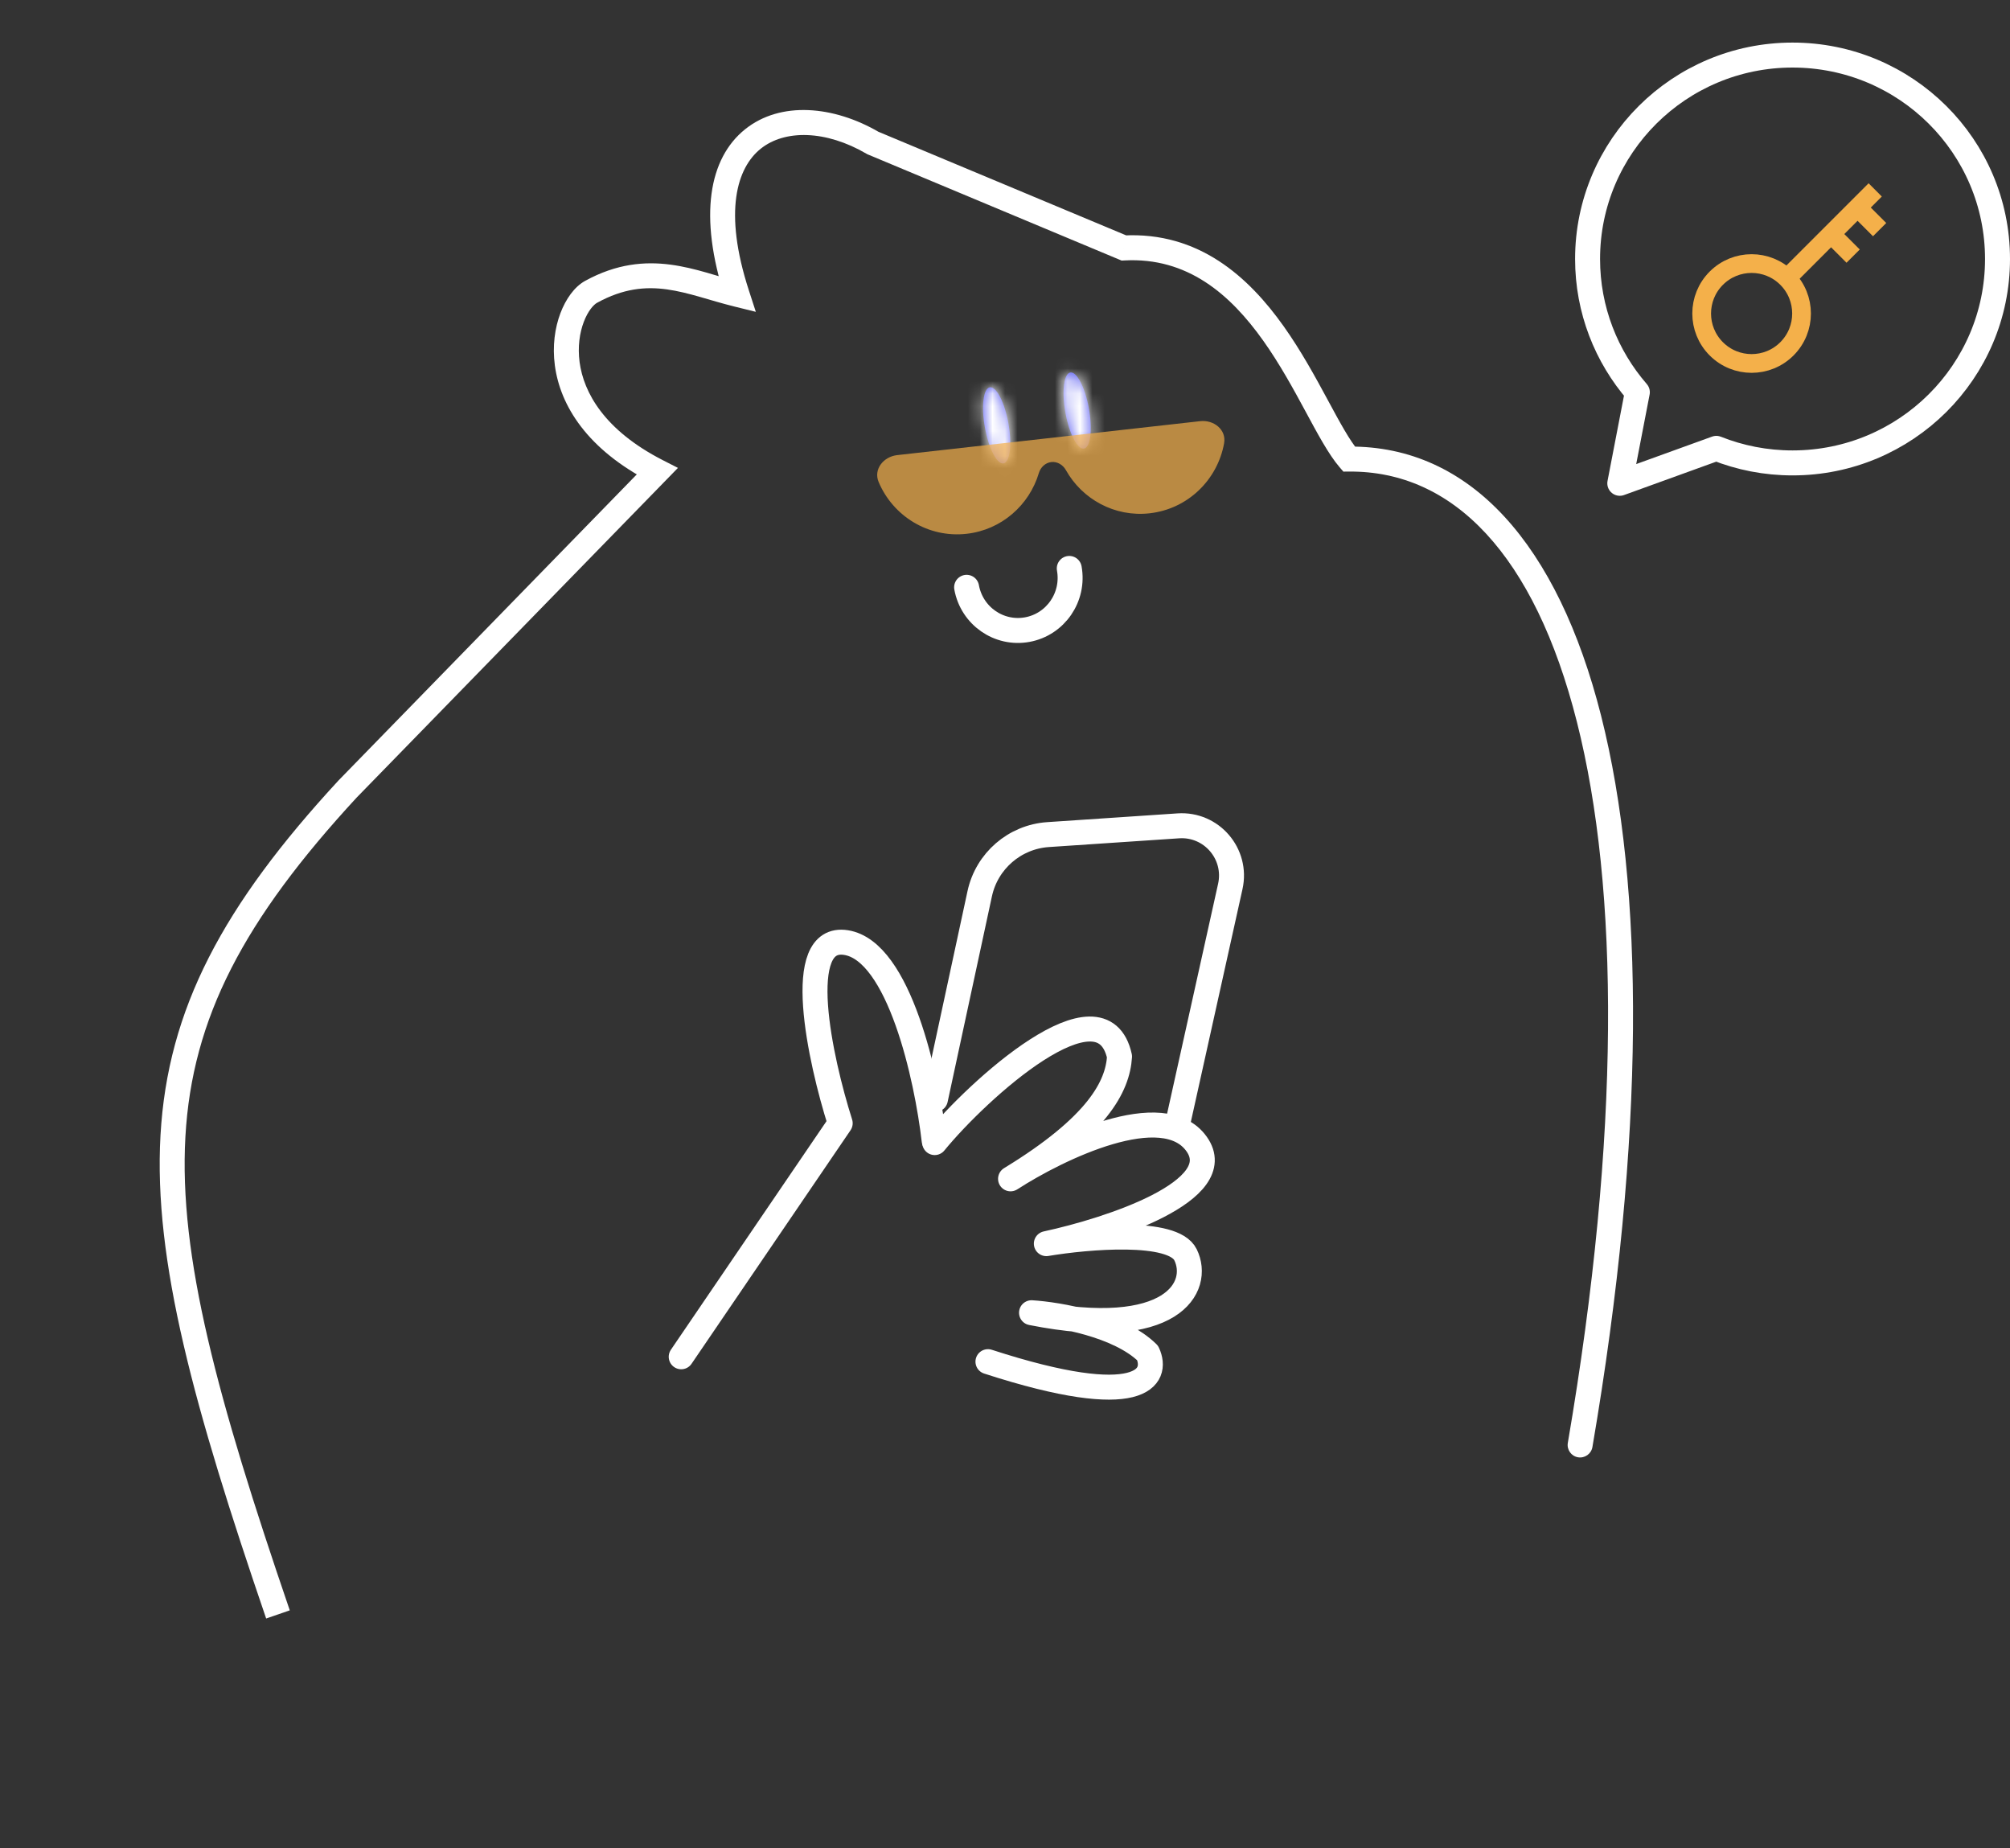 <svg width="161" height="148" viewBox="0 0 161 148" fill="none" xmlns="http://www.w3.org/2000/svg">
<rect x="0" y="0" width="161" height="148" fill="#333333" stroke="none"/>
<path d="M94.329 89.993L98.546 70.987C99.124 68.382 97.045 65.957 94.386 66.135L83.949 66.836C81.275 67.016 79.039 68.95 78.474 71.575L74.926 88.039" stroke="white" stroke-width="2" stroke-linecap="round" stroke-linejoin="round"/>
<path d="M108.06 36.764L108.065 37.764L107.603 37.767L107.302 37.418L108.06 36.764ZM90.021 19.857L90.072 20.856L89.844 20.868L89.634 20.78L90.021 19.857ZM69.921 11.453L69.534 12.376L69.473 12.351L69.416 12.318L69.921 11.453ZM59.033 23.568L59.984 23.256L60.541 24.972L58.791 24.539L59.033 23.568ZM47.349 23.369L47.828 24.246L47.349 23.369ZM52.64 37.745L53.096 36.854L54.303 37.47L53.355 38.443L52.64 37.745ZM27.847 63.179L27.114 62.501L27.123 62.491L27.133 62.481L27.847 63.179ZM127.552 115.882C127.459 116.426 126.943 116.794 126.398 116.702C125.854 116.61 125.489 116.094 125.582 115.549L127.552 115.882ZM107.302 37.418C106.42 36.393 105.528 34.715 104.579 32.96C103.602 31.151 102.511 29.149 101.187 27.286C98.536 23.554 95.101 20.587 90.072 20.856L89.97 18.858C96.016 18.535 100.013 22.176 102.817 26.123C104.222 28.1 105.366 30.205 106.338 32.004C107.339 33.857 108.112 35.289 108.818 36.109L107.302 37.418ZM89.634 20.78L69.534 12.376L70.308 10.53L90.408 18.933L89.634 20.78ZM69.416 12.318C66.136 10.402 62.852 10.367 60.925 11.916C59.041 13.432 57.922 16.913 59.984 23.256L58.083 23.879C55.935 17.272 56.797 12.673 59.676 10.357C62.513 8.076 66.777 8.457 70.426 10.589L69.416 12.318ZM58.791 24.539C54.924 23.582 51.999 21.957 47.828 24.246L46.87 22.492C51.914 19.724 55.888 21.758 59.275 22.596L58.791 24.539ZM47.828 24.246C47.548 24.399 47.096 24.891 46.758 25.786C46.433 26.645 46.261 27.763 46.425 29C46.749 31.427 48.398 34.452 53.096 36.854L52.184 38.636C47.008 35.991 44.869 32.456 44.444 29.27C44.235 27.7 44.448 26.248 44.888 25.083C45.315 23.953 46.007 22.965 46.87 22.492L47.828 24.246ZM53.355 38.443L28.562 63.877L27.133 62.481L51.926 37.047L53.355 38.443ZM28.581 63.857C19.514 73.677 15.387 81.532 14.851 91.028C14.308 100.623 17.415 112.015 23.211 128.96L21.319 129.612C15.54 112.714 12.287 100.963 12.855 90.921C13.428 80.779 17.88 72.502 27.114 62.501L28.581 63.857ZM108.055 35.763C117.803 35.691 124.781 43.626 128.247 57.315C131.725 71.052 131.812 90.98 127.552 115.882L125.582 115.549C129.819 90.782 129.69 71.167 126.309 57.812C122.916 44.409 116.392 37.702 108.065 37.764L108.055 35.763Z" fill="white"/>
<mask id="path-3-inside-1" fill="white">
<ellipse rx="0.956" ry="3.096" transform="matrix(-0.984 0.181 0.178 0.984 79.831 34.063)"/>
</mask>
<ellipse rx="0.956" ry="3.096" transform="matrix(-0.984 0.181 0.178 0.984 79.831 34.063)" fill="#585AF1"/>
<path d="M80.857 33.874C80.984 34.575 81.175 35.115 81.33 35.413C81.413 35.574 81.434 35.564 81.351 35.485C81.306 35.442 80.824 34.995 80.026 35.142L80.739 39.078C79.681 39.272 78.92 38.7 78.595 38.39C78.231 38.044 77.968 37.626 77.781 37.266C77.396 36.524 77.101 35.58 76.923 34.598L80.857 33.874ZM80.026 35.142C79.228 35.288 78.934 35.879 78.907 35.934C78.856 36.038 78.88 36.04 78.901 35.86C78.942 35.526 78.931 34.952 78.804 34.252L82.738 33.528C82.916 34.51 82.971 35.499 82.871 36.33C82.822 36.733 82.723 37.218 82.504 37.672C82.308 38.077 81.796 38.883 80.739 39.078L80.026 35.142ZM78.804 34.252C78.677 33.551 78.486 33.011 78.332 32.712C78.248 32.552 78.227 32.562 78.31 32.641C78.355 32.684 78.838 33.131 79.635 32.984L78.923 29.048C79.98 28.854 80.741 29.426 81.067 29.735C81.431 30.081 81.693 30.5 81.88 30.86C82.265 31.602 82.561 32.546 82.738 33.528L78.804 34.252ZM79.635 32.984C80.433 32.837 80.728 32.247 80.755 32.191C80.805 32.088 80.782 32.086 80.76 32.266C80.72 32.6 80.73 33.173 80.857 33.874L76.923 34.598C76.745 33.615 76.691 32.627 76.791 31.796C76.84 31.392 76.938 30.907 77.158 30.454C77.354 30.049 77.865 29.242 78.923 29.048L79.635 32.984Z" fill="white" mask="url(#path-3-inside-1)"/>
<mask id="path-5-inside-2" fill="white">
<ellipse rx="0.956" ry="3.096" transform="matrix(-0.984 0.181 0.178 0.984 86.279 32.877)"/>
</mask>
<ellipse rx="0.956" ry="3.096" transform="matrix(-0.984 0.181 0.178 0.984 86.279 32.877)" fill="#585AF1"/>
<path d="M87.306 32.688C87.433 33.389 87.624 33.929 87.779 34.227C87.862 34.388 87.883 34.378 87.8 34.299C87.755 34.257 87.272 33.809 86.475 33.956L87.188 37.892C86.13 38.086 85.369 37.514 85.043 37.205C84.679 36.859 84.417 36.44 84.23 36.08C83.845 35.338 83.55 34.394 83.372 33.412L87.306 32.688ZM86.475 33.956C85.677 34.103 85.382 34.693 85.355 34.749C85.305 34.852 85.329 34.854 85.35 34.674C85.391 34.34 85.38 33.767 85.253 33.066L89.187 32.342C89.365 33.325 89.42 34.313 89.319 35.145C89.271 35.547 89.172 36.032 88.953 36.486C88.756 36.891 88.245 37.698 87.188 37.892L86.475 33.956ZM85.253 33.066C85.126 32.365 84.935 31.825 84.78 31.527C84.697 31.366 84.676 31.376 84.759 31.455C84.804 31.498 85.287 31.945 86.084 31.798L85.371 27.862C86.429 27.668 87.19 28.24 87.516 28.55C87.88 28.896 88.142 29.314 88.329 29.674C88.714 30.416 89.009 31.36 89.187 32.342L85.253 33.066ZM86.084 31.798C86.882 31.651 87.177 31.061 87.204 31.006C87.254 30.902 87.231 30.9 87.209 31.08C87.168 31.414 87.179 31.988 87.306 32.688L83.372 33.412C83.194 32.43 83.139 31.441 83.24 30.61C83.288 30.207 83.387 29.722 83.606 29.268C83.803 28.863 84.314 28.057 85.371 27.862L86.084 31.798Z" fill="white" mask="url(#path-5-inside-2)"/>
<path d="M77.425 47.033C77.84 49.321 80.016 50.837 82.287 50.42C84.558 50.002 86.062 47.809 85.648 45.521" stroke="white" stroke-width="2" stroke-linecap="round"/>
<path d="M54.565 108.653L67.3 89.95C65.678 84.847 63.501 74.811 67.767 75.483C72.033 76.156 74.25 86.33 74.825 91.333" stroke="white" stroke-width="2" stroke-linecap="round" stroke-linejoin="round"/>
<path d="M74.869 91.5C78.343 87.251 88.272 78.254 89.674 84.608C89.523 87.005 87.921 90.147 80.944 94.403C84.8 91.916 93.178 87.874 95.844 91.609C98.51 95.343 88.933 98.487 83.811 99.593C87.112 99.042 93.963 98.447 94.959 100.482C96.205 103.025 93.969 107.372 82.625 105.126C84.77 105.259 89.634 106.09 91.925 108.353C92.807 110.252 91.484 113.05 79.134 109.044" stroke="white" stroke-width="2" stroke-linecap="round" stroke-linejoin="round"/>
<path opacity="0.7" fill-rule="evenodd" clip-rule="evenodd" d="M78.158 35.741C78.158 35.741 78.158 35.741 78.158 35.741L87.254 34.722C87.254 34.722 87.254 34.722 87.254 34.722C87.254 34.722 87.254 34.722 87.254 34.722L96.129 33.728C97.227 33.605 98.246 34.411 98.05 35.499C97.524 38.415 95.155 40.762 92.083 41.106C89.278 41.42 86.682 39.976 85.378 37.647C85.141 37.224 84.69 36.948 84.209 37.002C83.727 37.056 83.347 37.425 83.209 37.89C82.443 40.451 80.225 42.434 77.421 42.748C74.348 43.093 71.526 41.326 70.378 38.598C69.95 37.58 70.768 36.568 71.866 36.446L78.158 35.741C78.158 35.741 78.158 35.741 78.158 35.741Z" fill="#F4B04A"/>
<path d="M143.582 37.071C152.649 37.071 160 29.76 160 20.741C160 11.722 152.649 4.41 143.582 4.41C134.515 4.41 127.164 11.722 127.164 20.741C127.164 24.818 128.667 28.547 131.151 31.409L129.744 38.704L137.477 35.905C139.364 36.657 141.424 37.071 143.582 37.071Z" stroke="white" stroke-width="2" stroke-linejoin="round"/>
<path fill-rule="evenodd" clip-rule="evenodd" d="M150.733 15.738L149.849 16.622L151.087 17.859L150.026 18.92L148.789 17.682L147.728 18.743L148.966 19.98L147.905 21.041L146.667 19.803L143.662 22.809L142.602 21.748L149.673 14.677L150.733 15.738Z" fill="#F4B04A"/>
<circle cx="140.303" cy="25.107" r="4" transform="rotate(-45 140.303 25.107)" stroke="#F4B04A" stroke-width="1.5"/>
</svg>
